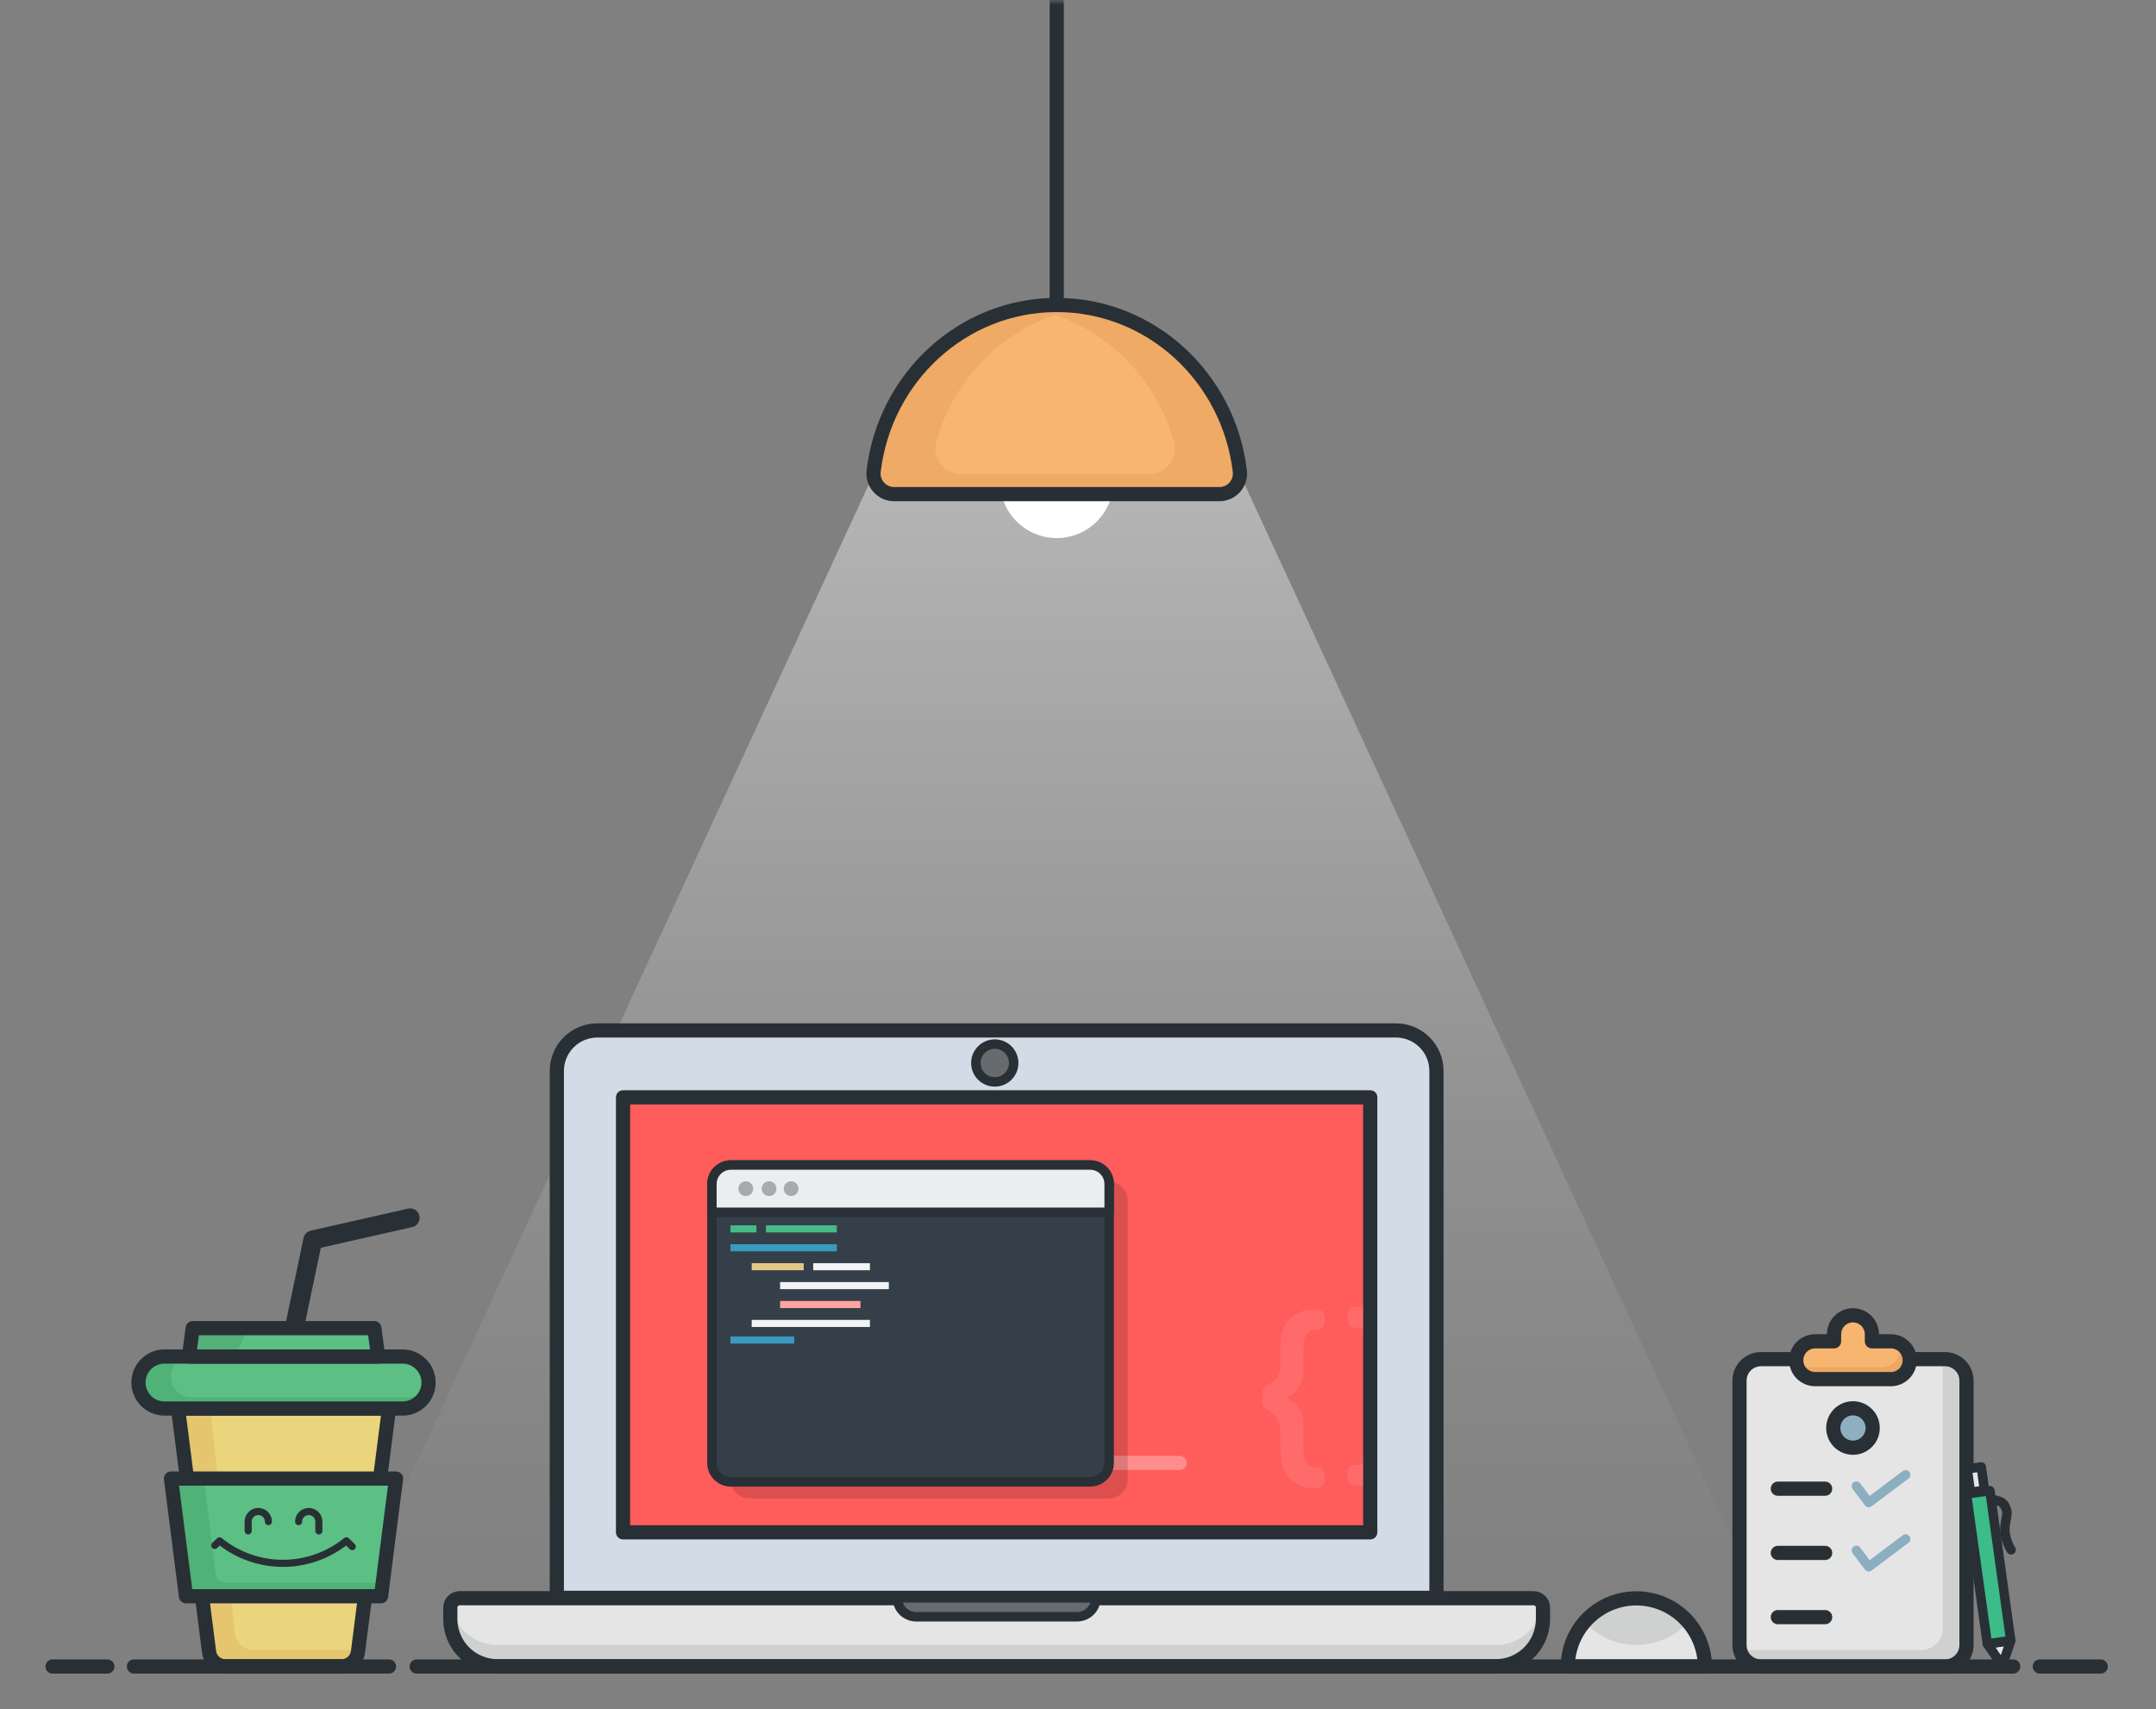 <svg width="227" height="180" viewBox="0 0 227 180" fill="none" xmlns="http://www.w3.org/2000/svg">
<rect x="0" y="0" width="227" height="180" fill="#808080" stroke="none"/>
<g clip-path="url(#clip0_12403_37186)">
<mask id="mask0_12403_37186" style="mask-type:luminance" maskUnits="userSpaceOnUse" x="-15" y="0" width="250" height="249">
<path d="M234.496 0H-14.467V248.963H234.496V0Z" fill="white"/>
</mask>
<g mask="url(#mask0_12403_37186)">
<path style="mix-blend-mode:overlay" opacity="0.43" d="M188.182 174.662H34.341L91.844 50.209H130.679L188.182 174.662Z" fill="url(#paint0_linear_12403_37186)"/>
<path d="M30.984 139.861L32.934 130.568L43.184 128.245" stroke="#283035" stroke-width="1.992" stroke-linecap="round" stroke-linejoin="round"/>
<path d="M23.738 175.465H35.962C36.386 175.466 36.796 175.311 37.114 175.031C37.432 174.75 37.637 174.364 37.691 173.943L40.956 148.325H18.745L22.011 173.943C22.064 174.364 22.269 174.75 22.587 175.03C22.905 175.311 23.314 175.465 23.738 175.465Z" fill="#EAD57D"/>
<path d="M22.143 148.325L24.734 171.985C24.787 172.472 25.018 172.922 25.383 173.249C25.747 173.575 26.22 173.756 26.709 173.756H37.716L37.693 173.943C37.639 174.364 37.434 174.75 37.115 175.031C36.797 175.311 36.388 175.465 35.964 175.465H23.74C23.316 175.465 22.906 175.311 22.588 175.03C22.27 174.75 22.065 174.364 22.011 173.943L18.745 148.325H22.143Z" fill="#E5C66E"/>
<path d="M23.738 175.465H35.962C36.386 175.466 36.796 175.311 37.114 175.031C37.432 174.75 37.637 174.364 37.691 173.943L40.956 148.325H18.745L22.011 173.943C22.064 174.364 22.269 174.75 22.587 175.03C22.905 175.311 23.314 175.465 23.738 175.465Z" stroke="#283035" stroke-width="1.494" stroke-linecap="round" stroke-linejoin="round"/>
<path d="M40.118 168.091L41.698 155.7H18.003L19.582 168.091H40.118Z" fill="#5CBF84"/>
<path d="M40.118 168.091L41.698 155.7H18.003L19.582 168.091H40.118Z" fill="#4FB277"/>
<path d="M40.021 166.659L41.345 155.7H21.476L22.695 165.789C22.725 166.029 22.84 166.25 23.021 166.41C23.202 166.57 23.435 166.659 23.677 166.659H40.021Z" fill="#5CBF84"/>
<path d="M40.118 168.091L41.698 155.7H18.003L19.582 168.091H40.118Z" stroke="#283035" stroke-width="1.494" stroke-linecap="round" stroke-linejoin="round"/>
<path d="M17.318 148.325H42.383C43.896 148.325 45.122 147.099 45.122 145.587C45.122 144.074 43.896 142.848 42.383 142.848H17.318C15.806 142.848 14.579 144.074 14.579 145.587C14.579 147.099 15.806 148.325 17.318 148.325Z" fill="#5CBF84"/>
<path d="M17.318 148.325H42.383C43.896 148.325 45.122 147.099 45.122 145.587C45.122 144.074 43.896 142.848 42.383 142.848H17.318C15.806 142.848 14.579 144.074 14.579 145.587C14.579 147.099 15.806 148.325 17.318 148.325Z" fill="#4FB277"/>
<path d="M20.15 147.143H42.974C44.16 147.143 45.122 146.181 45.122 144.995C45.122 143.81 44.16 142.848 42.974 142.848H20.15C18.964 142.848 18.003 143.81 18.003 144.995C18.003 146.181 18.964 147.143 20.15 147.143Z" fill="#5CBF84"/>
<path d="M17.318 148.325H42.383C43.896 148.325 45.122 147.099 45.122 145.587C45.122 144.074 43.896 142.848 42.383 142.848H17.318C15.806 142.848 14.579 144.074 14.579 145.587C14.579 147.099 15.806 148.325 17.318 148.325Z" stroke="#283035" stroke-width="1.494" stroke-linecap="round" stroke-linejoin="round"/>
<path d="M19.892 142.848H39.809L39.415 139.861H20.286L19.892 142.848Z" fill="#5CBF84"/>
<path d="M20.286 139.861H26.13L24.746 142.848H19.892L20.286 139.861Z" fill="#54AF79"/>
<path d="M19.892 142.848H39.809L39.415 139.861H20.286L19.892 142.848Z" stroke="#283035" stroke-width="1.494" stroke-linecap="round" stroke-linejoin="round"/>
<path d="M62.886 108.511H146.98C148.11 108.511 149.194 108.96 149.993 109.759C150.792 110.557 151.241 111.641 151.241 112.771V168.262H58.627V112.771C58.627 111.641 59.076 110.558 59.874 109.759C60.673 108.96 61.757 108.511 62.886 108.511Z" fill="#D2DCE6"/>
<path d="M62.886 108.511H146.98C148.11 108.511 149.194 108.96 149.993 109.759C150.792 110.557 151.241 111.641 151.241 112.771V168.262H58.627V112.771C58.627 111.641 59.076 110.558 59.874 109.759C60.673 108.96 61.757 108.511 62.886 108.511Z" stroke="#283035" stroke-width="1.494" stroke-linecap="round" stroke-linejoin="round"/>
<path d="M144.27 161.362V115.553H65.598V161.362H144.27Z" fill="#FF5C5C"/>
<path opacity="0.3" d="M111.262 154.053H124.208" stroke="white" stroke-width="1.494" stroke-linecap="round" stroke-linejoin="round"/>
<g opacity="0.3">
<path opacity="0.3" d="M142.823 139.814C143.072 139.798 143.319 139.867 143.525 140.009C143.73 140.151 143.882 140.358 143.955 140.596V137.744C143.682 137.665 143.399 137.623 143.114 137.622H142.823C142.197 137.622 141.884 137.935 141.884 138.561V138.896C141.884 139.501 142.197 139.814 142.823 139.814Z" fill="white"/>
<path opacity="0.3" d="M143.955 153.484C143.88 153.721 143.728 153.927 143.523 154.067C143.318 154.208 143.071 154.276 142.823 154.261C142.197 154.261 141.883 154.573 141.884 155.2V155.535C141.884 156.161 142.197 156.474 142.823 156.475H143.114C143.398 156.473 143.682 156.432 143.955 156.352V153.484Z" fill="white"/>
</g>
<path d="M144.27 161.362V115.553H65.598V161.362H144.27Z" stroke="#283035" stroke-width="1.494" stroke-linecap="round" stroke-linejoin="round"/>
<path d="M48.407 168.299H161.461C161.726 168.299 161.979 168.403 162.166 168.59C162.353 168.777 162.457 169.03 162.457 169.294V170.487C162.457 171.808 161.933 173.074 160.999 174.008C160.065 174.942 158.799 175.466 157.478 175.466H52.391C51.07 175.466 49.804 174.942 48.87 174.008C47.936 173.074 47.412 171.808 47.412 170.487V169.294C47.412 169.03 47.517 168.777 47.703 168.59C47.89 168.403 48.143 168.299 48.407 168.299Z" fill="#E5E5E5"/>
<path d="M157.477 173.225H52.39C51.196 173.224 50.042 172.794 49.139 172.013C48.236 171.232 47.644 170.152 47.47 168.971C47.433 169.075 47.413 169.184 47.412 169.295V170.488C47.412 171.808 47.936 173.075 48.87 174.008C49.804 174.942 51.07 175.467 52.391 175.467H157.478C158.799 175.467 160.065 174.942 160.999 174.008C161.933 173.075 162.457 171.808 162.457 170.488V169.295C162.456 169.184 162.436 169.075 162.399 168.971C162.226 170.153 161.633 171.233 160.73 172.014C159.826 172.795 158.671 173.225 157.477 173.225Z" fill="#CFD1D0"/>
<path d="M48.407 168.299H161.461C161.726 168.299 161.979 168.403 162.166 168.59C162.353 168.777 162.457 169.03 162.457 169.294V170.487C162.457 171.808 161.933 173.074 160.999 174.008C160.065 174.942 158.799 175.466 157.478 175.466H52.391C51.07 175.466 49.804 174.942 48.87 174.008C47.936 173.074 47.412 171.808 47.412 170.487V169.294C47.412 169.03 47.517 168.777 47.703 168.59C47.89 168.403 48.143 168.299 48.407 168.299Z" stroke="#283035" stroke-width="1.494" stroke-linecap="round" stroke-linejoin="round"/>
<path d="M94.478 168.262H115.391C115.391 168.79 115.181 169.297 114.807 169.67C114.434 170.044 113.927 170.254 113.399 170.254H96.469C95.941 170.254 95.434 170.044 95.061 169.67C94.688 169.297 94.478 168.79 94.478 168.262Z" fill="#686B6D"/>
<path d="M94.478 168.262H115.391C115.391 168.79 115.181 169.297 114.807 169.67C114.434 170.044 113.927 170.254 113.399 170.254H96.469C95.941 170.254 95.434 170.044 95.061 169.67C94.688 169.297 94.478 168.79 94.478 168.262Z" stroke="#283035" stroke-width="0.996" stroke-linecap="round" stroke-linejoin="round"/>
<path d="M104.738 113.93C105.838 113.93 106.729 113.039 106.729 111.939C106.729 110.839 105.838 109.947 104.738 109.947C103.638 109.947 102.746 110.839 102.746 111.939C102.746 113.039 103.638 113.93 104.738 113.93Z" fill="#686B6D"/>
<path d="M104.738 113.93C105.838 113.93 106.729 113.039 106.729 111.939C106.729 110.839 105.838 109.947 104.738 109.947C103.638 109.947 102.746 110.839 102.746 111.939C102.746 113.039 103.638 113.93 104.738 113.93Z" stroke="#283035" stroke-width="0.996" stroke-linecap="round" stroke-linejoin="round"/>
<path d="M165.069 175.49C165.08 173.583 165.846 171.758 167.198 170.414C168.55 169.069 170.38 168.315 172.286 168.315C174.193 168.315 176.023 169.069 177.375 170.414C178.727 171.758 179.493 173.583 179.504 175.49H165.069Z" fill="#E5E5E5"/>
<path d="M172.287 173.211C173.319 173.221 174.341 173.009 175.285 172.591C176.228 172.173 177.072 171.558 177.758 170.787C177.081 169.998 176.241 169.366 175.297 168.932C174.353 168.498 173.326 168.273 172.286 168.273C171.247 168.273 170.22 168.498 169.276 168.932C168.332 169.366 167.492 169.998 166.815 170.787C167.501 171.558 168.344 172.173 169.288 172.591C170.232 173.009 171.254 173.221 172.287 173.211Z" fill="#CFD1D0"/>
<path d="M165.069 175.49C165.08 173.583 165.846 171.758 167.198 170.414C168.55 169.069 170.38 168.315 172.286 168.315C174.193 168.315 176.023 169.069 177.375 170.414C178.727 171.758 179.493 173.583 179.504 175.49H165.069Z" stroke="#283035" stroke-width="1.494" stroke-linecap="round" stroke-linejoin="round"/>
<g style="mix-blend-mode:multiply" opacity="0.14">
<path d="M116.737 124.427H78.898C77.797 124.427 76.905 125.32 76.905 126.421V155.794C76.905 156.895 77.797 157.788 78.898 157.788H116.737C117.838 157.788 118.731 156.895 118.731 155.794V126.421C118.731 125.32 117.838 124.427 116.737 124.427Z" fill="black"/>
</g>
<path d="M114.787 122.684H76.949C75.847 122.684 74.955 123.577 74.955 124.678V154.052C74.955 155.153 75.847 156.045 76.949 156.045H114.787C115.888 156.045 116.781 155.153 116.781 154.052V124.678C116.781 123.577 115.888 122.684 114.787 122.684Z" fill="#353F49"/>
<path d="M114.787 122.684H76.949C75.847 122.684 74.955 123.577 74.955 124.678V154.052C74.955 155.153 75.847 156.045 76.949 156.045H114.787C115.888 156.045 116.781 155.153 116.781 154.052V124.678C116.781 123.577 115.888 122.684 114.787 122.684Z" stroke="#283035" stroke-width="0.996" stroke-linecap="round" stroke-linejoin="round"/>
<path d="M76.948 122.684H114.787C115.316 122.684 115.823 122.894 116.197 123.268C116.57 123.642 116.781 124.149 116.781 124.678V127.663H74.955V124.678C74.955 124.149 75.165 123.642 75.539 123.268C75.913 122.894 76.419 122.684 76.948 122.684Z" fill="#EAEEEF"/>
<path d="M76.948 122.684H114.787C115.316 122.684 115.823 122.894 116.197 123.268C116.57 123.642 116.781 124.149 116.781 124.678V127.663H74.955V124.678C74.955 124.149 75.165 123.642 75.539 123.268C75.913 122.894 76.419 122.684 76.948 122.684Z" stroke="#283035" stroke-width="0.996" stroke-linecap="round" stroke-linejoin="round"/>
<path opacity="0.35" d="M78.523 125.952C78.953 125.952 79.301 125.603 79.301 125.174C79.301 124.744 78.953 124.396 78.523 124.396C78.093 124.396 77.745 124.744 77.745 125.174C77.745 125.603 78.093 125.952 78.523 125.952Z" fill="#283035"/>
<path opacity="0.35" d="M80.972 125.952C81.401 125.952 81.749 125.603 81.749 125.174C81.749 124.744 81.401 124.396 80.972 124.396C80.542 124.396 80.194 124.744 80.194 125.174C80.194 125.603 80.542 125.952 80.972 125.952Z" fill="#283035"/>
<path opacity="0.35" d="M83.295 125.952C83.725 125.952 84.073 125.603 84.073 125.174C84.073 124.744 83.725 124.396 83.295 124.396C82.865 124.396 82.517 124.744 82.517 125.174C82.517 125.603 82.865 125.952 83.295 125.952Z" fill="#283035"/>
<path d="M76.905 129.406H79.643" stroke="#46BB86" stroke-width="0.747" stroke-miterlimit="10"/>
<path d="M80.64 129.406H88.109" stroke="#46BB86" stroke-width="0.747" stroke-miterlimit="10"/>
<path d="M76.905 131.398H88.108" stroke="#389ABE" stroke-width="0.747" stroke-miterlimit="10"/>
<path d="M79.145 133.39H84.622" stroke="#E5C689" stroke-width="0.747" stroke-miterlimit="10"/>
<path d="M85.618 133.39H91.594" stroke="#F2F3F4" stroke-width="0.747" stroke-miterlimit="10"/>
<path d="M82.133 135.381H93.585" stroke="#F2F3F4" stroke-width="0.747" stroke-miterlimit="10"/>
<path d="M82.133 137.373H90.598" stroke="#FFA49F" stroke-width="0.747" stroke-miterlimit="10"/>
<path d="M79.145 139.365H91.593" stroke="#F2F3F4" stroke-width="0.747" stroke-miterlimit="10"/>
<path d="M76.905 141.108H83.627" stroke="#389ABE" stroke-width="0.747" stroke-miterlimit="10"/>
<g opacity="0.3">
<path opacity="0.3" d="M134.823 150.753C134.823 149.769 134.442 149.076 133.682 148.651C133.145 148.36 132.921 148.136 132.921 147.622V146.751C132.921 146.147 133.19 146.013 133.659 145.699C134.442 145.364 134.823 144.649 134.823 143.575V141.674C134.823 140.153 135.381 139.035 136.187 138.565C136.789 138.136 137.505 137.895 138.244 137.872H138.535C139.161 137.872 139.474 138.185 139.474 138.811V139.146C139.474 139.749 139.161 140.062 138.535 140.062C137.663 140.062 137.238 140.689 137.238 141.963V144.312C137.26 144.882 137.118 145.446 136.828 145.938C136.539 146.429 136.114 146.828 135.605 147.085L135.404 147.152V147.196C135.633 147.264 135.847 147.378 136.03 147.532C136.589 147.867 137.238 148.65 137.238 150.014V152.631C137.238 153.883 137.663 154.51 138.535 154.51C139.161 154.51 139.474 154.822 139.474 155.449V155.784C139.474 156.41 139.161 156.724 138.535 156.724H138.244C137.505 156.701 136.789 156.46 136.187 156.03C135.381 155.561 134.823 154.42 134.823 152.922V150.753Z" fill="white"/>
</g>
<path d="M22.61 162.743L23.108 162.258C24.997 163.79 27.356 164.626 29.788 164.626C32.22 164.626 34.578 163.79 36.468 162.258L37.091 162.867" stroke="#283035" stroke-width="0.747" stroke-linecap="round" stroke-linejoin="round"/>
<path d="M28.261 160.233C28.261 159.95 28.149 159.679 27.949 159.479C27.749 159.279 27.478 159.167 27.195 159.167C26.913 159.167 26.642 159.279 26.442 159.479C26.242 159.679 26.13 159.95 26.13 160.233V161.209" stroke="#283035" stroke-width="0.747" stroke-linecap="round" stroke-linejoin="round"/>
<path d="M31.439 160.233C31.439 159.95 31.552 159.679 31.752 159.479C31.951 159.279 32.222 159.167 32.505 159.167C32.788 159.167 33.059 159.279 33.259 159.479C33.459 159.679 33.571 159.95 33.571 160.233V161.209" stroke="#283035" stroke-width="0.747" stroke-linecap="round" stroke-linejoin="round"/>
<path d="M211.708 172.76L209.242 173.103L210.818 175.397L211.708 172.76Z" fill="#E5E5E5"/>
<path d="M211.708 172.76L209.242 173.103L210.818 175.397L211.708 172.76Z" stroke="#283035" stroke-width="0.996" stroke-linecap="round" stroke-linejoin="round"/>
<path d="M204.781 143.125H185.412C184.16 143.125 183.146 144.139 183.146 145.391V173.225C183.146 174.476 184.16 175.49 185.412 175.49H204.781C206.032 175.49 207.047 174.476 207.047 173.225V145.391C207.047 144.139 206.032 143.125 204.781 143.125Z" fill="#E5E5E5"/>
<path d="M204.781 143.125H204.494C204.535 143.296 204.556 143.472 204.557 143.648V171.482C204.557 172.083 204.318 172.659 203.893 173.084C203.468 173.509 202.892 173.748 202.291 173.748H183.211C183.328 174.243 183.61 174.685 184.009 175.001C184.409 175.317 184.904 175.49 185.413 175.49H204.782C205.383 175.49 205.96 175.252 206.385 174.827C206.809 174.402 207.048 173.825 207.048 173.225V145.391C207.048 145.093 206.989 144.798 206.875 144.523C206.761 144.248 206.594 143.998 206.384 143.788C206.173 143.578 205.923 143.411 205.648 143.297C205.373 143.183 205.079 143.125 204.781 143.125Z" fill="#CFD1D0"/>
<path d="M204.781 143.125H185.412C184.16 143.125 183.146 144.139 183.146 145.391V173.225C183.146 174.476 184.16 175.49 185.412 175.49H204.781C206.032 175.49 207.047 174.476 207.047 173.225V145.391C207.047 144.139 206.032 143.125 204.781 143.125Z" stroke="#283035" stroke-width="1.494" stroke-linecap="round" stroke-linejoin="round"/>
<path d="M199.08 141.247H197.088V140.5C197.088 139.972 196.878 139.465 196.505 139.092C196.131 138.718 195.624 138.508 195.096 138.508C194.568 138.508 194.061 138.718 193.688 139.092C193.314 139.465 193.104 139.972 193.104 140.5V141.247H191.113C190.584 141.247 190.078 141.457 189.704 141.83C189.331 142.204 189.121 142.71 189.121 143.239C189.121 143.767 189.331 144.273 189.704 144.647C190.078 145.02 190.584 145.23 191.113 145.23H199.08C199.608 145.23 200.114 145.02 200.488 144.647C200.861 144.273 201.071 143.767 201.071 143.239C201.071 142.71 200.861 142.204 200.488 141.83C200.114 141.457 199.608 141.247 199.08 141.247Z" fill="#F7B66F"/>
<path d="M200.005 141.476C200.086 141.771 200.097 142.081 200.039 142.381C199.98 142.681 199.853 142.964 199.667 143.207C199.481 143.45 199.241 143.647 198.966 143.781C198.692 143.917 198.39 143.986 198.084 143.985H190.117C189.794 143.985 189.477 143.907 189.191 143.757C189.305 144.179 189.555 144.553 189.903 144.819C190.25 145.085 190.675 145.23 191.113 145.23H199.08C199.525 145.23 199.957 145.08 200.307 144.806C200.657 144.531 200.905 144.147 201.011 143.715C201.118 143.283 201.077 142.828 200.894 142.422C200.712 142.016 200.399 141.683 200.005 141.476Z" fill="#EDA762"/>
<path d="M196.092 139.255V140.002H197.023C196.953 139.733 196.828 139.481 196.656 139.263C196.484 139.046 196.268 138.866 196.022 138.737C196.068 138.906 196.092 139.08 196.092 139.255Z" fill="#EDA762"/>
<path d="M199.08 141.247H197.088V140.5C197.088 139.972 196.878 139.465 196.505 139.092C196.131 138.718 195.624 138.508 195.096 138.508C194.568 138.508 194.061 138.718 193.688 139.092C193.314 139.465 193.104 139.972 193.104 140.5V141.247H191.113C190.584 141.247 190.078 141.457 189.704 141.83C189.331 142.204 189.121 142.71 189.121 143.239C189.121 143.767 189.331 144.273 189.704 144.647C190.078 145.02 190.584 145.23 191.113 145.23H199.08C199.608 145.23 200.114 145.02 200.488 144.647C200.861 144.273 201.071 143.767 201.071 143.239C201.071 142.71 200.861 142.204 200.488 141.83C200.114 141.457 199.608 141.247 199.08 141.247Z" stroke="#283035" stroke-width="1.494" stroke-linecap="round" stroke-linejoin="round"/>
<path d="M195.096 152.45C196.242 152.45 197.171 151.521 197.171 150.375C197.171 149.23 196.242 148.301 195.096 148.301C193.951 148.301 193.022 149.23 193.022 150.375C193.022 151.521 193.951 152.45 195.096 152.45Z" fill="#8EAFBF"/>
<path d="M195.096 152.45C196.242 152.45 197.171 151.521 197.171 150.375C197.171 149.23 196.242 148.301 195.096 148.301C193.951 148.301 193.022 149.23 193.022 150.375C193.022 151.521 193.951 152.45 195.096 152.45Z" stroke="#283035" stroke-width="1.494" stroke-linecap="round" stroke-linejoin="round"/>
<path d="M187.185 156.766H192.164" stroke="#283035" stroke-width="1.494" stroke-linecap="round" stroke-linejoin="round"/>
<path d="M187.185 163.529H192.164" stroke="#283035" stroke-width="1.494" stroke-linecap="round" stroke-linejoin="round"/>
<path d="M187.185 170.292H192.164" stroke="#283035" stroke-width="1.494" stroke-linecap="round" stroke-linejoin="round"/>
<path d="M195.454 156.499L196.752 158.226L200.637 155.306" stroke="#8BAFC1" stroke-width="0.996" stroke-linecap="round" stroke-linejoin="round"/>
<path d="M195.454 163.262L196.752 164.989L200.637 162.068" stroke="#8BAFC1" stroke-width="0.996" stroke-linecap="round" stroke-linejoin="round"/>
<path d="M209.512 156.979L207.046 157.322L209.242 173.103L211.708 172.76L209.512 156.979Z" fill="#3BBC88"/>
<path d="M209.512 156.979L207.046 157.322L209.242 173.103L211.708 172.76L209.512 156.979Z" stroke="#283035" stroke-width="0.996" stroke-linecap="round" stroke-linejoin="round"/>
<path d="M208.601 154.472L207.122 154.678L207.466 157.143L208.945 156.937L208.601 154.472Z" fill="#E5E5E5"/>
<path d="M208.601 154.472L207.122 154.678L207.466 157.143L208.945 156.937L208.601 154.472Z" stroke="#283035" stroke-width="0.996" stroke-linecap="round" stroke-linejoin="round"/>
<path d="M211.742 163.206C211.463 162.747 211.265 162.243 211.157 161.717C210.882 160.364 211.561 159.591 211.194 158.821C211.048 158.514 210.977 158.095 209.877 157.936" stroke="#283035" stroke-width="0.996" stroke-linecap="round" stroke-linejoin="round"/>
<path d="M214.766 175.49H221.177" stroke="#283035" stroke-width="1.494" stroke-linecap="round" stroke-linejoin="round"/>
<path d="M43.873 175.49H211.965" stroke="#283035" stroke-width="1.494" stroke-linecap="round" stroke-linejoin="round"/>
<path d="M14.102 175.49H40.957" stroke="#283035" stroke-width="1.494" stroke-linecap="round" stroke-linejoin="round"/>
<path d="M5.533 175.49H11.301" stroke="#283035" stroke-width="1.494" stroke-linecap="round" stroke-linejoin="round"/>
<path d="M111.261 56.659C114.561 56.659 117.236 53.984 117.236 50.684C117.236 47.384 114.561 44.709 111.261 44.709C107.961 44.709 105.286 47.384 105.286 50.684C105.286 53.984 107.961 56.659 111.261 56.659Z" fill="white"/>
<path d="M94.109 52.033C93.805 52.032 93.505 51.967 93.228 51.841C92.951 51.715 92.704 51.533 92.504 51.305C92.303 51.077 92.152 50.809 92.063 50.518C91.973 50.228 91.946 49.922 91.983 49.62C93.145 39.759 101.333 32.116 111.261 32.116C121.19 32.116 129.378 39.759 130.539 49.62C130.577 49.922 130.55 50.228 130.46 50.519C130.37 50.809 130.22 51.077 130.019 51.305C129.818 51.533 129.571 51.716 129.294 51.842C129.017 51.967 128.717 52.032 128.413 52.033H94.109Z" fill="#F7B66F"/>
<path d="M114.249 32.351C114.185 32.341 114.12 32.334 114.055 32.324C113.829 32.291 113.601 32.261 113.373 32.236C113.269 32.224 113.164 32.214 113.06 32.204C112.87 32.186 112.68 32.17 112.49 32.159C112.379 32.153 112.269 32.145 112.159 32.139C111.861 32.125 111.561 32.116 111.262 32.116C110.964 32.116 110.665 32.125 110.369 32.139C110.232 32.146 110.097 32.157 109.961 32.166C109.814 32.176 109.667 32.186 109.521 32.2C109.342 32.216 109.163 32.236 108.986 32.257C108.899 32.268 108.811 32.279 108.726 32.291C99.757 33.492 92.711 40.964 91.918 50.278C91.898 50.501 91.925 50.725 91.996 50.937C92.068 51.149 92.183 51.343 92.334 51.508C92.484 51.673 92.668 51.805 92.872 51.895C93.077 51.986 93.297 52.033 93.521 52.033H129.003C129.224 52.034 129.444 51.989 129.647 51.9C129.85 51.812 130.033 51.683 130.184 51.52C130.335 51.358 130.45 51.166 130.523 50.957C130.596 50.748 130.625 50.526 130.608 50.304C129.839 41.134 123.011 33.739 114.249 32.351ZM98.57 46.538C99.417 43.461 100.997 40.635 103.176 38.302C105.354 35.969 108.066 34.2 111.078 33.144C114.093 34.197 116.808 35.966 118.988 38.299C121.169 40.632 122.752 43.459 123.599 46.538C123.707 46.936 123.721 47.354 123.641 47.758C123.561 48.162 123.389 48.543 123.138 48.87C122.887 49.197 122.564 49.461 122.194 49.643C121.823 49.825 121.417 49.918 121.004 49.917H101.166C100.753 49.919 100.346 49.825 99.976 49.643C99.606 49.461 99.283 49.197 99.032 48.87C98.781 48.543 98.608 48.163 98.528 47.758C98.448 47.354 98.463 46.936 98.57 46.538Z" fill="#EFAA65"/>
<path d="M94.126 52.033C93.82 52.032 93.517 51.967 93.238 51.84C92.96 51.714 92.711 51.53 92.509 51.3C92.306 51.071 92.155 50.801 92.064 50.508C91.974 50.215 91.947 49.907 91.985 49.604C93.154 39.75 101.339 32.116 111.261 32.116C121.184 32.116 129.369 39.75 130.537 49.604C130.575 49.907 130.548 50.215 130.458 50.508C130.367 50.801 130.216 51.071 130.014 51.3C129.811 51.53 129.562 51.714 129.284 51.84C129.005 51.967 128.703 52.032 128.396 52.033H94.126Z" stroke="#283035" stroke-width="1.494" stroke-linecap="round" stroke-linejoin="round"/>
<path d="M111.262 0V32.116" stroke="#283035" stroke-width="1.494" stroke-linejoin="round"/>
</g>
</g>
<defs>
<linearGradient id="paint0_linear_12403_37186" x1="111.261" y1="48.479" x2="111.261" y2="179.055" gradientUnits="userSpaceOnUse">
<stop stop-color="white"/>
<stop offset="0.093" stop-color="white" stop-opacity="0.864"/>
<stop offset="0.284" stop-color="white" stop-opacity="0.605"/>
<stop offset="0.466" stop-color="white" stop-opacity="0.389"/>
<stop offset="0.633" stop-color="white" stop-opacity="0.221"/>
<stop offset="0.784" stop-color="white" stop-opacity="0.1"/>
<stop offset="0.911" stop-color="white" stop-opacity="0.026"/>
<stop offset="1" stop-color="white" stop-opacity="0"/>
</linearGradient>
<clipPath id="clip0_12403_37186">
<rect width="225.062" height="180" fill="white" transform="translate(0.969)"/>
</clipPath>
</defs>
</svg>
